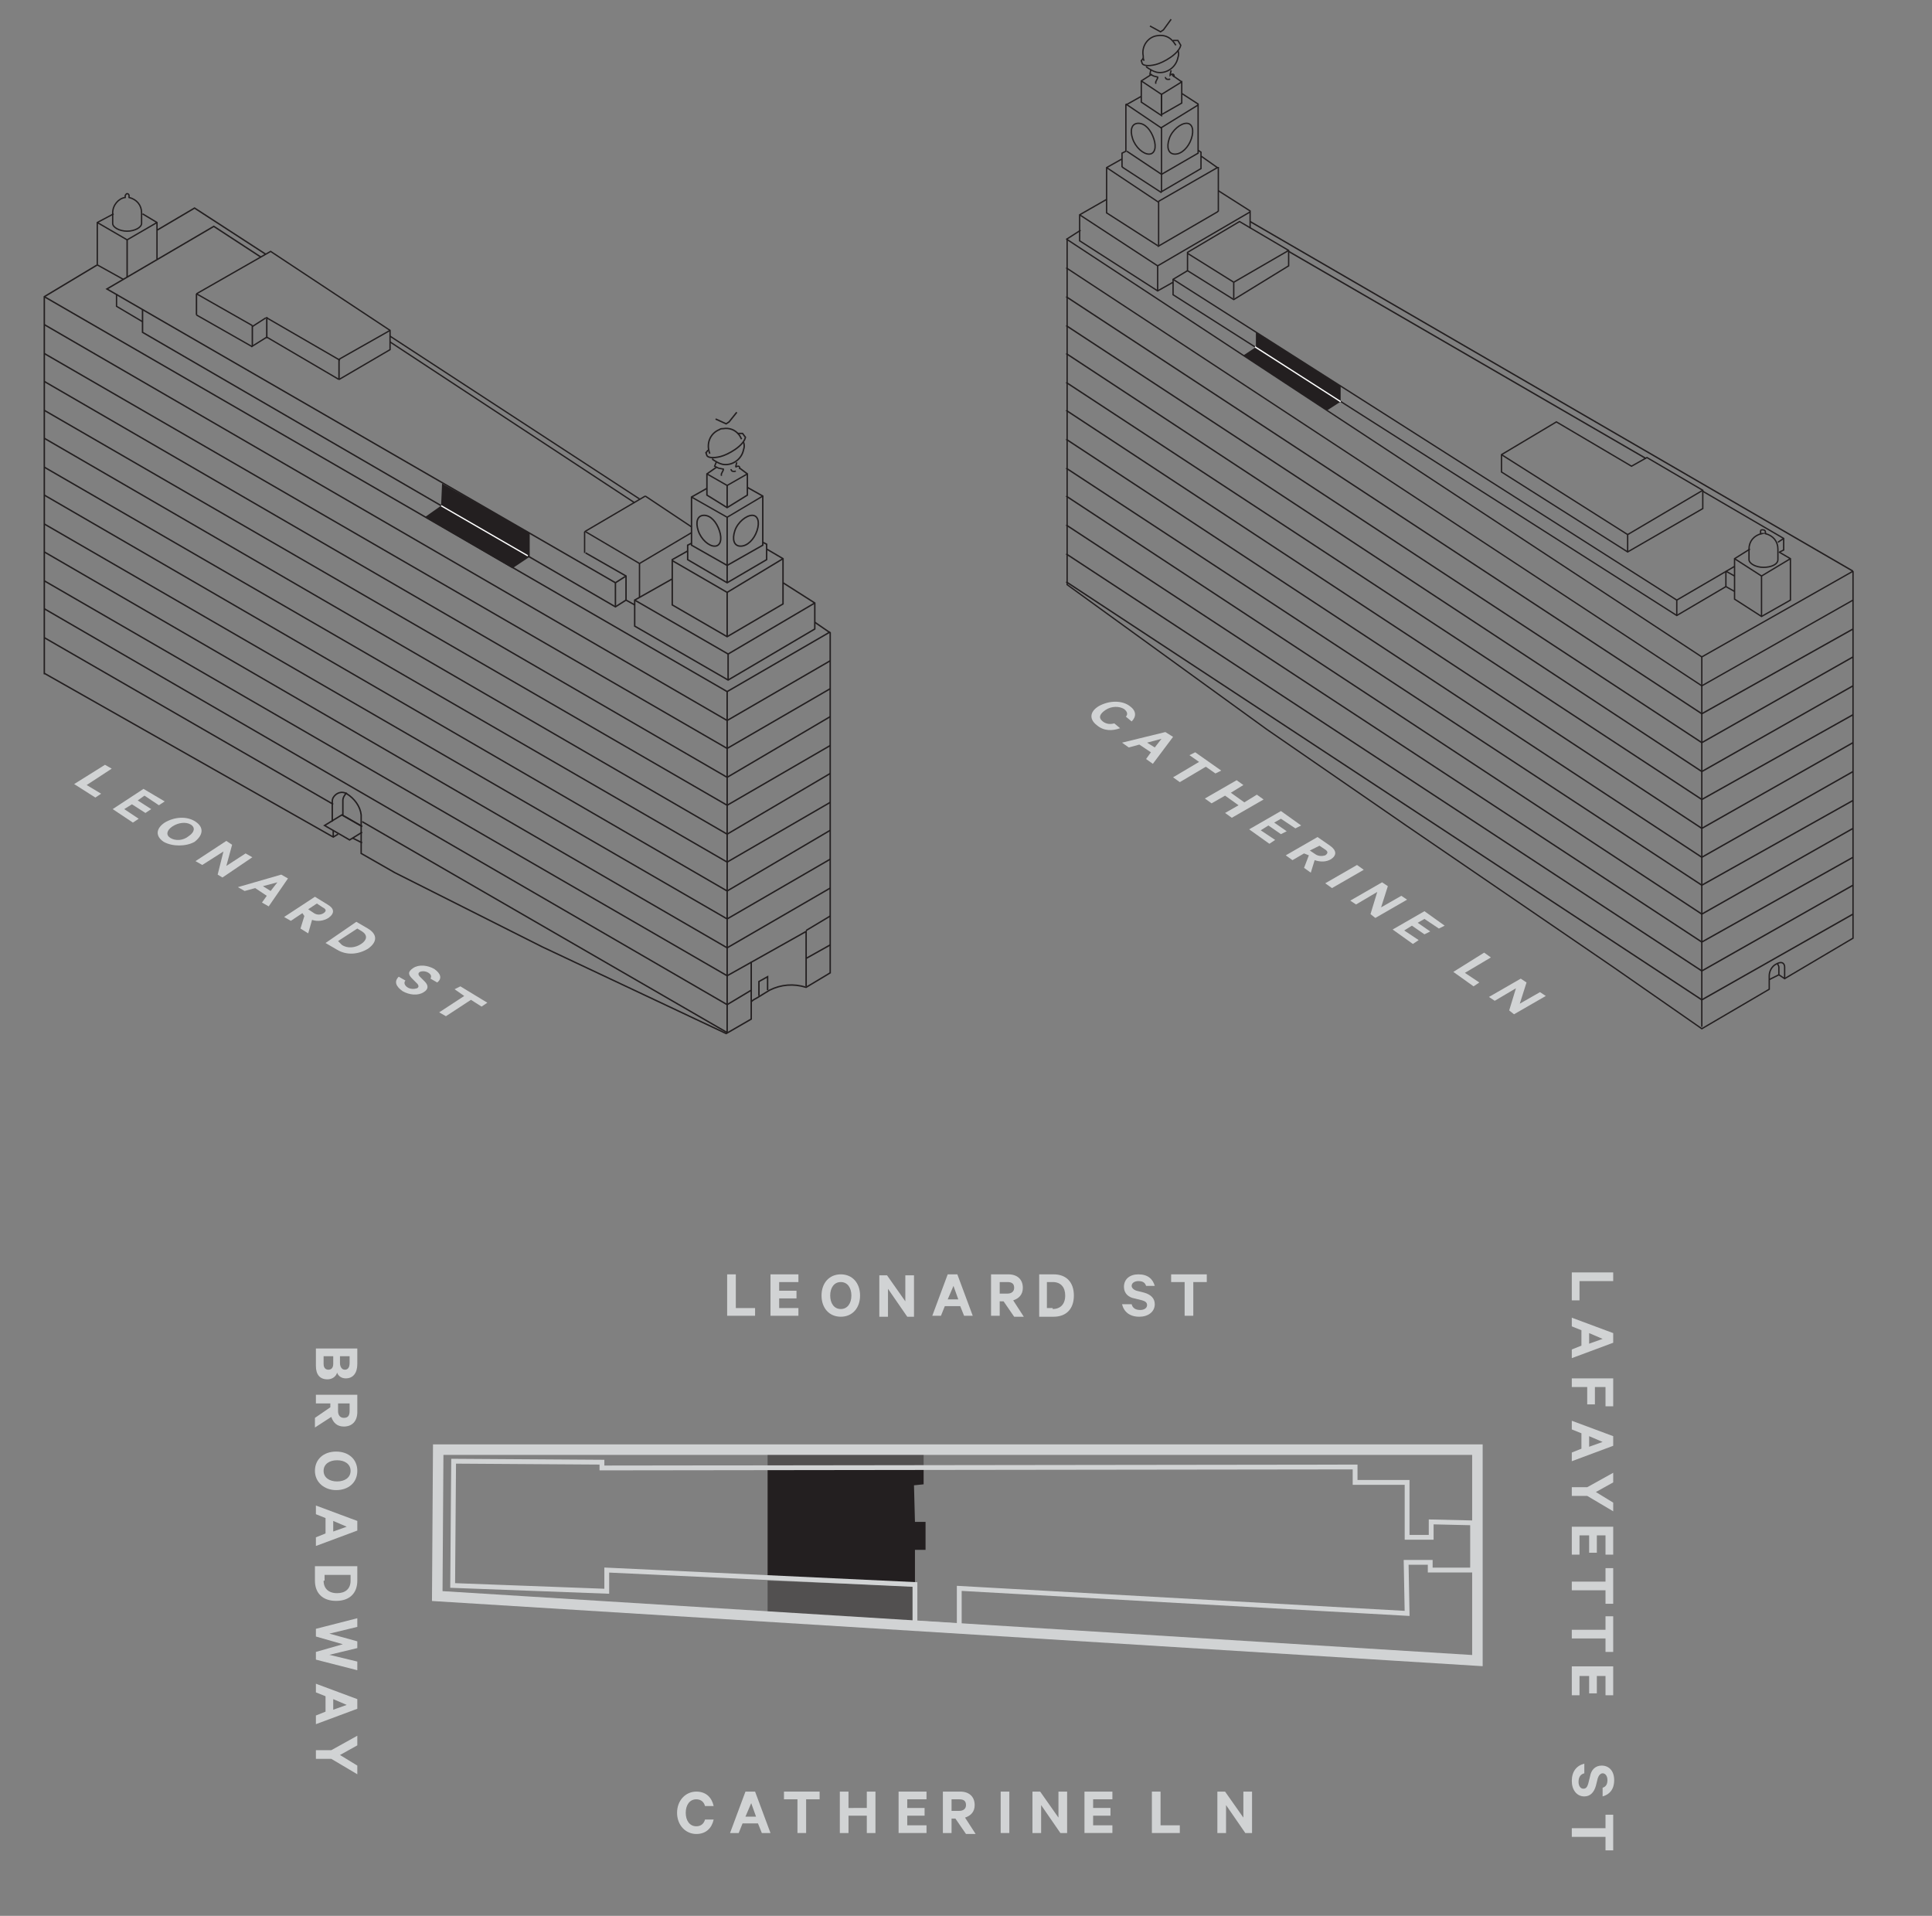 <?xml version="1.0" encoding="utf-8"?>
<!-- Generator: Adobe Illustrator 23.0.0, SVG Export Plug-In . SVG Version: 6.00 Build 0)  -->
<svg version="1.1" id="Layer_1" xmlns="http://www.w3.org/2000/svg" xmlns:xlink="http://www.w3.org/1999/xlink" x="0px" y="0px"
	 viewBox="0 0 200.6 198.9" style="enable-background:new 0 0 200.6 198.9;" xml:space="preserve">
<rect x="0" y="0" width="200.6" height="198.9" fill="#808080" stroke="none"/>
<style type="text/css">
	.st0{enable-background:new    ;}
	.st1{fill:#D1D3D4;}
	.st2{clip-path:url(#SVGID_2_);}
	.st3{fill:#231F20;}
	.st4{clip-path:url(#SVGID_4_);}
	.st5{opacity:0.5;}
	.st6{clip-path:url(#SVGID_6_);}
	.st7{clip-path:url(#SVGID_8_);}
	.st8{fill:none;stroke:#D1D3D4;stroke-width:0.5;stroke-miterlimit:10;}
	.st9{clip-path:url(#SVGID_10_);}
	.st10{fill:none;stroke:#D1D3D4;stroke-width:1.09;stroke-miterlimit:10;}
	.st11{clip-path:url(#SVGID_12_);}
	.st12{fill:none;stroke:#231F20;stroke-width:0.15;stroke-miterlimit:10;}
	.st13{fill:none;stroke:#231F20;stroke-width:0.14;stroke-miterlimit:10;}
	.st14{clip-path:url(#SVGID_14_);}
	.st15{clip-path:url(#SVGID_16_);}
	.st16{fill:none;stroke:#231F20;stroke-width:0.14;stroke-linejoin:bevel;}
	.st17{clip-path:url(#SVGID_18_);}
	.st18{clip-path:url(#SVGID_20_);}
	.st19{clip-path:url(#SVGID_22_);}
	.st20{clip-path:url(#SVGID_24_);}
	.st21{clip-path:url(#SVGID_26_);}
	.st22{fill:none;stroke:#FFFFFF;stroke-width:0.13;stroke-miterlimit:10;}
	.st23{clip-path:url(#SVGID_28_);}
	.st24{clip-path:url(#SVGID_30_);}
	.st25{clip-path:url(#SVGID_32_);}
	.st26{clip-path:url(#SVGID_34_);}
	.st27{clip-path:url(#SVGID_36_);}
	.st28{clip-path:url(#SVGID_38_);}
</style>
<title>residence_B_15_key</title>
<g>
	<g id="Layer_1_copy">
		<g>
			<g class="st0">
				<path class="st1" d="M34,143.2c-0.8,0-1.2-0.5-1.2-1.4V140h4.3v1.6c0,0.9-0.4,1.5-1.2,1.5c-0.5,0-0.8-0.3-0.9-0.6
					C34.9,142.9,34.5,143.2,34,143.2z M33.6,140.8v0.8c0,0.4,0.2,0.6,0.5,0.6c0.3,0,0.5-0.2,0.5-0.6v-0.8H33.6z M35.3,141.5
					c0,0.4,0.2,0.7,0.5,0.7c0.3,0,0.5-0.2,0.5-0.7v-0.7h-1V141.5z"/>
				<path class="st1" d="M34.4,145.7h-1.6v-0.9h4.3v1.8c0,0.9-0.5,1.5-1.4,1.5c-0.7,0-1.1-0.4-1.3-1l-1.7,1.1v-1l1.6-1.1V145.7z
					 M35.1,145.7v0.8c0,0.4,0.2,0.7,0.6,0.7c0.4,0,0.6-0.2,0.6-0.7v-0.8H35.1z"/>
			</g>
			<g class="st0">
				<path class="st1" d="M32.7,152.7c0-1.2,0.9-2,2.2-2c1.3,0,2.2,0.8,2.2,2c0,1.2-0.9,2-2.2,2C33.7,154.7,32.7,153.9,32.7,152.7z
					 M36.4,152.7c0-0.7-0.6-1.1-1.4-1.1c-0.8,0-1.4,0.4-1.4,1.1c0,0.7,0.6,1.1,1.4,1.1C35.8,153.8,36.4,153.4,36.4,152.7z"/>
			</g>
			<g class="st0">
				<path class="st1" d="M37.1,158.9l-4.3,1.6v-0.9l1-0.4v-1.6l-1-0.4v-0.9l4.3,1.6V158.9z M34.6,157.9v1.1l1.4-0.5L34.6,157.9z"/>
			</g>
			<g class="st0">
				<path class="st1" d="M37.1,162.6v1.5c0,1.3-0.8,2.1-2.2,2.1s-2.2-0.8-2.2-2.1v-1.5H37.1z M33.6,164.1c0,0.8,0.5,1.3,1.4,1.3
					c0.8,0,1.4-0.4,1.4-1.3v-0.6h-2.7V164.1z"/>
			</g>
			<g class="st0">
				<path class="st1" d="M37.1,171.1l-2.9,0.7l2.9,0.7v0.9l-4.3-1.1v-0.8l2.8-0.8l-2.8-0.8v-0.8l4.3-1.1v0.9l-2.9,0.7l2.9,0.8V171.1
					z"/>
			</g>
			<g class="st0">
				<path class="st1" d="M37.1,177.4l-4.3,1.6v-0.9l1-0.4v-1.6l-1-0.4v-0.9l4.3,1.6V177.4z M34.6,176.4v1.1l1.4-0.5L34.6,176.4z"/>
			</g>
			<g class="st0">
				<path class="st1" d="M37.1,183.3v0.9l-2.7-1.6h-1.6v-0.9h1.6l2.7-1.5v1l-1.8,1L37.1,183.3z"/>
			</g>
		</g>
		<g>
			<g class="st0">
				<path class="st1" d="M167.5,132.1v0.9H164v2h-0.8v-2.9H167.5z"/>
			</g>
			<g class="st0">
				<path class="st1" d="M167.5,139.4l-4.3,1.6v-0.9l1-0.4v-1.6l-1-0.4v-0.9l4.3,1.6V139.4z M165,138.4v1.1l1.4-0.5L165,138.4z"/>
			</g>
			<g class="st0">
				<path class="st1" d="M163.2,143.1h4.3v2.9h-0.8v-2h-1.1v1.8h-0.8V144h-1.6V143.1z"/>
			</g>
			<g class="st0">
				<path class="st1" d="M167.5,150.1l-4.3,1.6v-0.9l1-0.4v-1.6l-1-0.4v-0.9l4.3,1.6V150.1z M165,149.1v1.1l1.4-0.5L165,149.1z"/>
			</g>
			<g class="st0">
				<path class="st1" d="M167.5,156v0.9l-2.7-1.6h-1.6v-0.9h1.6l2.7-1.5v1l-1.8,1L167.5,156z"/>
				<path class="st1" d="M167.5,161.4h-0.8v-2h-0.9v1.8h-0.8v-1.8h-1v2h-0.8v-2.9h4.3V161.4z"/>
				<path class="st1" d="M167.5,162.8v3.7h-0.8v-1.4h-3.5v-0.9h3.5v-1.4H167.5z"/>
				<path class="st1" d="M167.5,167.8v3.7h-0.8v-1.4h-3.5v-0.9h3.5v-1.4H167.5z"/>
				<path class="st1" d="M167.5,176h-0.8v-2h-0.9v1.8h-0.8v-1.8h-1v2h-0.8V173h4.3V176z"/>
			</g>
			<g class="st0">
				<path class="st1" d="M164.5,184.1c-0.4,0.1-0.6,0.4-0.6,0.9c0,0.4,0.2,0.7,0.5,0.7c0.3,0,0.4-0.2,0.5-0.5l0.2-0.8
					c0.1-0.6,0.5-1.1,1.2-1.1c0.8,0,1.3,0.6,1.3,1.5c0,1-0.5,1.5-1.2,1.7v-0.9c0.3-0.1,0.5-0.3,0.5-0.8c0-0.4-0.2-0.7-0.5-0.7
					c-0.2,0-0.4,0.2-0.5,0.5l-0.2,0.8c-0.2,0.7-0.6,1.1-1.2,1.1c-0.8,0-1.3-0.7-1.3-1.6c0-1,0.5-1.6,1.3-1.8V184.1z"/>
			</g>
			<g class="st0">
				<path class="st1" d="M167.5,188.4v3.7h-0.8v-1.4h-3.5v-0.9h3.5v-1.4H167.5z"/>
			</g>
		</g>
		<g>
			<g class="st0">
				<path class="st1" d="M75.5,132.3h0.9v3.5h2v0.8h-2.9V132.3z"/>
				<path class="st1" d="M82.9,132.3v0.8h-2v0.9h1.8v0.8h-1.8v1h2v0.8H80v-4.3H82.9z"/>
			</g>
			<g class="st0">
				<path class="st1" d="M87.3,136.7c-1.2,0-2-0.9-2-2.2c0-1.3,0.8-2.2,2-2.2c1.2,0,2,0.9,2,2.2C89.3,135.8,88.5,136.7,87.3,136.7z
					 M87.3,133.1c-0.7,0-1.1,0.6-1.1,1.4c0,0.8,0.4,1.4,1.1,1.4c0.7,0,1.1-0.6,1.1-1.4C88.4,133.7,88,133.1,87.3,133.1z"/>
			</g>
			<g class="st0">
				<path class="st1" d="M94.9,136.7h-0.7l-2-2.9v2.9h-0.9v-4.3h0.8l1.9,2.7v-2.7h0.9V136.7z"/>
			</g>
			<g class="st0">
				<path class="st1" d="M99.4,132.3l1.6,4.3h-0.9l-0.4-1h-1.6l-0.4,1h-0.9l1.6-4.3H99.4z M98.4,134.9h1.1l-0.5-1.4L98.4,134.9z"/>
			</g>
			<g class="st0">
				<path class="st1" d="M103.8,135v1.6h-0.9v-4.3h1.8c0.9,0,1.5,0.5,1.5,1.4c0,0.7-0.4,1.1-1,1.3l1.1,1.7h-1l-1.1-1.6H103.8z
					 M103.8,134.3h0.8c0.4,0,0.7-0.2,0.7-0.6c0-0.4-0.2-0.6-0.7-0.6h-0.8V134.3z"/>
				<path class="st1" d="M107.9,132.3h1.5c1.3,0,2.1,0.8,2.1,2.2s-0.8,2.2-2.1,2.2h-1.5V132.3z M109.3,135.9c0.8,0,1.3-0.5,1.3-1.4
					c0-0.8-0.4-1.4-1.3-1.4h-0.6v2.7H109.3z"/>
			</g>
			<g class="st0">
				<path class="st1" d="M117.5,135.4c0.1,0.4,0.4,0.6,0.9,0.6c0.4,0,0.7-0.2,0.7-0.5c0-0.3-0.2-0.4-0.5-0.5l-0.8-0.2
					c-0.6-0.1-1.1-0.5-1.1-1.2c0-0.8,0.6-1.3,1.5-1.3c1,0,1.5,0.5,1.7,1.2H119c-0.1-0.3-0.3-0.5-0.8-0.5c-0.4,0-0.7,0.2-0.7,0.5
					c0,0.2,0.2,0.4,0.5,0.5l0.8,0.2c0.7,0.2,1.1,0.6,1.1,1.2c0,0.8-0.7,1.3-1.6,1.3c-1,0-1.6-0.5-1.8-1.3H117.5z"/>
			</g>
			<g class="st0">
				<path class="st1" d="M121.6,132.3h3.7v0.8h-1.4v3.5H123v-3.5h-1.4V132.3z"/>
			</g>
		</g>
		<g>
			<g class="st0">
				<path class="st1" d="M72.3,186c1,0,1.6,0.6,1.8,1.5h-0.9c-0.1-0.4-0.4-0.7-0.9-0.7c-0.7,0-1.1,0.6-1.1,1.4
					c0,0.8,0.4,1.4,1.1,1.4c0.5,0,0.8-0.3,0.9-0.7h0.9c-0.2,0.9-0.8,1.5-1.8,1.5c-1.1,0-2-0.9-2-2.2C70.3,186.9,71.2,186,72.3,186z"
					/>
			</g>
			<g class="st0">
				<path class="st1" d="M78.4,186l1.6,4.3h-0.9l-0.4-1h-1.6l-0.4,1h-0.9l1.6-4.3H78.4z M77.4,188.6h1.1l-0.5-1.4L77.4,188.6z"/>
			</g>
			<g class="st0">
				<path class="st1" d="M81.4,186h3.7v0.8h-1.4v3.5h-0.9v-3.5h-1.4V186z"/>
			</g>
			<g class="st0">
				<path class="st1" d="M90.9,186v4.3H90v-1.8h-1.9v1.8h-0.9V186h0.9v1.7H90V186H90.9z"/>
			</g>
			<g class="st0">
				<path class="st1" d="M96.2,186v0.8h-2v0.9H96v0.8h-1.8v1h2v0.8h-2.9V186H96.2z"/>
				<path class="st1" d="M98.8,188.7v1.6h-0.9V186h1.8c0.9,0,1.5,0.5,1.5,1.4c0,0.7-0.4,1.1-1,1.3l1.1,1.7h-1l-1.1-1.6H98.8z
					 M98.8,188h0.8c0.4,0,0.7-0.2,0.7-0.6c0-0.4-0.2-0.6-0.7-0.6h-0.8V188z"/>
			</g>
			<g class="st0">
				<path class="st1" d="M104.8,190.3h-0.9V186h0.9V190.3z"/>
			</g>
			<g class="st0">
				<path class="st1" d="M110.8,190.3h-0.7l-2-2.9v2.9h-0.9V186h0.8l1.9,2.7V186h0.9V190.3z"/>
				<path class="st1" d="M115.5,186v0.8h-2v0.9h1.8v0.8h-1.8v1h2v0.8h-2.9V186H115.5z"/>
				<path class="st1" d="M119.6,186h0.9v3.5h2v0.8h-2.9V186z"/>
			</g>
			<g class="st0">
				<path class="st1" d="M130,190.3h-0.7l-2-2.9v2.9h-0.9V186h0.8l1.9,2.7V186h0.9V190.3z"/>
			</g>
		</g>
	</g>
	<g>
		<g>
			<defs>
				<rect id="SVGID_1_" x="44.1" y="148.8" width="112" height="25.3"/>
			</defs>
			<clipPath id="SVGID_2_">
				<use xlink:href="#SVGID_1_"  style="overflow:visible;"/>
			</clipPath>
			<g class="st2">
				<polygon class="st3" points="95,164.4 95,160.9 96.1,160.9 96.1,158 95,158 94.9,154.2 95.9,154.1 95.9,152.3 79.7,152.4 
					79.7,163.9 				"/>
				<g>
					<defs>
						<rect id="SVGID_3_" x="44.1" y="148.8" width="112" height="25.3"/>
					</defs>
					<clipPath id="SVGID_4_">
						<use xlink:href="#SVGID_3_"  style="overflow:visible;"/>
					</clipPath>
					<g class="st4">
						<g class="st5">
							<g>
								<defs>
									<rect id="SVGID_5_" x="79.7" y="150.7" width="16.2" height="1.6"/>
								</defs>
								<clipPath id="SVGID_6_">
									<use xlink:href="#SVGID_5_"  style="overflow:visible;"/>
								</clipPath>
								<g class="st6">
									<polygon class="st3" points="79.7,150.8 79.7,152.3 80.6,152.3 95.9,152.3 95.9,150.7 									"/>
								</g>
							</g>
						</g>
						<g class="st5">
							<g>
								<defs>
									<rect id="SVGID_7_" x="79.7" y="164.1" width="15.3" height="4.5"/>
								</defs>
								<clipPath id="SVGID_8_">
									<use xlink:href="#SVGID_7_"  style="overflow:visible;"/>
								</clipPath>
								<g class="st7">
									<polygon class="st3" points="79.7,167.6 95,168.6 95,164.7 79.7,164.1 									"/>
								</g>
							</g>
						</g>
					</g>
				</g>
				<polygon class="st8" points="140.7,152.3 140.7,153.9 146.1,153.9 146.1,159.6 148.6,159.6 148.6,158 152.9,158.1 152.9,163 
					149.9,163 148.5,163 148.5,162.2 146,162.2 146.1,167.5 99.6,164.9 99.6,168.8 95,168.5 95,164.5 63,163 63,165.2 47,164.6 
					47.1,151.7 62.5,151.8 62.5,152.4 				"/>
				<g>
					<defs>
						<rect id="SVGID_9_" x="44.1" y="148.8" width="112" height="25.3"/>
					</defs>
					<clipPath id="SVGID_10_">
						<use xlink:href="#SVGID_9_"  style="overflow:visible;"/>
					</clipPath>
					<g class="st9">
						<polygon class="st10" points="153.4,150.5 153.4,172.4 45.4,165.7 45.5,150.5 						"/>
					</g>
				</g>
			</g>
		</g>
		<g>
			<defs>
				<rect id="SVGID_11_" x="2.6" width="87.8" height="109.4"/>
			</defs>
			<clipPath id="SVGID_12_">
				<use xlink:href="#SVGID_11_"  style="overflow:visible;"/>
			</clipPath>
			<g class="st11">
				<g class="st0">
					<path class="st1" d="M10.9,79.4l0.7,0.4L9,81.5l1.5,0.9l-0.6,0.4l-2.2-1.4L10.9,79.4z"/>
					<path class="st1" d="M17.1,83.2l-0.6,0.4l-1.5-1l-0.7,0.5l1.4,0.9l-0.6,0.4l-1.4-0.9L12.9,84l1.5,1l-0.6,0.4L11.7,84l3.2-2.1
						L17.1,83.2z"/>
					<path class="st1" d="M17,87.4c-0.9-0.6-0.8-1.4,0.1-2c1-0.6,2.3-0.7,3.2-0.1c0.9,0.6,0.8,1.4-0.1,2.1
						C19.3,87.9,17.9,87.9,17,87.4z M19.8,85.6c-0.5-0.3-1.3-0.2-1.9,0.2c-0.6,0.4-0.7,0.9-0.2,1.2c0.5,0.3,1.3,0.3,1.9-0.2
						C20.2,86.4,20.3,85.9,19.8,85.6z"/>
					<path class="st1" d="M23.1,91.1l-0.5-0.3l0.6-2.4L21,89.8l-0.7-0.4l3.2-2.1l0.6,0.4l-0.6,2.2l2-1.3l0.7,0.4L23.1,91.1z"/>
				</g>
				<g class="st0">
					<path class="st1" d="M29.9,91.2l-2,2.9l-0.7-0.4l0.5-0.7l-1.2-0.8l-1.1,0.3l-0.7-0.4l4.5-1.3L29.9,91.2z M27.3,92l0.8,0.5
						l0.7-0.9L27.3,92z"/>
				</g>
				<g class="st0">
					<path class="st1" d="M31.4,94.8l-1.2,0.8l-0.7-0.4l3.2-2.1l1.3,0.8c0.7,0.4,0.8,0.9,0.1,1.4c-0.5,0.3-1.1,0.4-1.7,0.2l-0.4,1.4
						l-0.8-0.5l0.4-1.3L31.4,94.8z M32,94.4l0.6,0.4c0.3,0.2,0.7,0.2,1,0c0.3-0.2,0.3-0.4-0.1-0.6l-0.6-0.4L32,94.4z"/>
				</g>
				<g class="st0">
					<path class="st1" d="M37,95.7l1.2,0.7c1,0.6,1,1.4,0,2.1c-1,0.6-2.2,0.7-3.2,0.1l-1.2-0.7L37,95.7z M35.5,98.1
						c0.6,0.4,1.4,0.3,2-0.1c0.6-0.4,0.7-0.9,0.1-1.3l-0.5-0.3l-2,1.3L35.5,98.1z"/>
				</g>
				<g class="st0">
					<path class="st1" d="M42.1,101.8c-0.2,0.2-0.1,0.5,0.2,0.7c0.3,0.2,0.7,0.2,1,0.1c0.2-0.1,0.2-0.3,0-0.5l-0.5-0.5
						c-0.4-0.4-0.5-0.7,0.1-1.1c0.6-0.4,1.5-0.3,2.2,0.1c0.7,0.5,0.8,1,0.3,1.4l-0.7-0.4c0.1-0.2,0.1-0.4-0.2-0.6
						c-0.3-0.2-0.7-0.2-0.9-0.1c-0.2,0.1-0.2,0.3,0,0.5l0.5,0.5c0.4,0.4,0.4,0.8-0.1,1.1c-0.6,0.4-1.5,0.3-2.2-0.1
						c-0.7-0.5-0.9-1-0.4-1.5L42.1,101.8z"/>
				</g>
				<g class="st0">
					<path class="st1" d="M47.8,102.4l2.8,1.7l-0.6,0.4l-1.1-0.7l-2.6,1.7l-0.7-0.4l2.6-1.7l-1-0.7L47.8,102.4z"/>
				</g>
				<line class="st12" x1="75.5" y1="66.1" x2="75.5" y2="61.5"/>
				<line class="st12" x1="13.2" y1="28.8" x2="13.2" y2="24.9"/>
				<line class="st12" x1="26.2" y1="33.8" x2="26.2" y2="35.9"/>
				<line class="st12" x1="20.4" y1="30.5" x2="20.4" y2="32.7"/>
				<line class="st12" x1="27.7" y1="32.9" x2="27.7" y2="35.1"/>
				<line class="st13" x1="27.7" y1="35" x2="26.1" y2="36"/>
				<line class="st13" x1="27.6" y1="33" x2="26.2" y2="33.9"/>
				<line class="st13" x1="67" y1="51.5" x2="60.7" y2="55.2"/>
				<line class="st13" x1="71.8" y1="55.3" x2="66.4" y2="58.5"/>
				<line class="st12" x1="35.2" y1="37.3" x2="35.2" y2="39.4"/>
				<line class="st13" x1="40.5" y1="35.5" x2="65.9" y2="52.2"/>
				<line class="st13" x1="67" y1="51.5" x2="71.8" y2="54.7"/>
				<line class="st13" x1="40.5" y1="34.9" x2="66.4" y2="51.8"/>
				<line class="st13" x1="10.1" y1="27.5" x2="12.8" y2="29"/>
				<line class="st13" x1="20.4" y1="30.5" x2="26.2" y2="33.8"/>
				<line class="st13" x1="27.7" y1="33" x2="35.3" y2="37.4"/>
				<line class="st13" x1="27.7" y1="35" x2="35.2" y2="39.4"/>
				<line class="st13" x1="60.8" y1="55.2" x2="66.4" y2="58.5"/>
				<line class="st12" x1="75.5" y1="52.7" x2="75.5" y2="50.4"/>
				<polyline class="st12" points="65.9,62.8 65,62.3 63.9,63 14.8,34.5 14.8,32.1 				"/>
				<polyline class="st12" points="27.1,26.7 22.2,23.5 11.1,30 63.9,60.5 				"/>
				<line class="st12" x1="63.9" y1="60.5" x2="63.9" y2="62.9"/>
				<line class="st12" x1="65" y1="59.8" x2="63.9" y2="60.5"/>
				<polyline class="st12" points="65,62.3 65,59.8 60.8,57.4 				"/>
				<line class="st12" x1="75.6" y1="70.6" x2="75.6" y2="67.9"/>
				<polyline class="st12" points="81.3,60.5 84.6,62.6 84.6,65.3 75.6,70.6 65.9,65 65.9,62.3 69.8,60.1 				"/>
				<polyline class="st12" points="84.6,62.6 75.6,67.9 65.9,62.3 				"/>
				<polyline class="st13" points="12.1,30.5 12.1,31.8 14.8,33.4 				"/>
				<line class="st13" x1="20.4" y1="32.7" x2="26.2" y2="36"/>
				<line class="st13" x1="60.7" y1="57.4" x2="60.7" y2="55.2"/>
				<line class="st13" x1="66.4" y1="62" x2="66.4" y2="58.5"/>
				<polyline class="st13" points="79.2,51.5 75.5,53.7 71.8,51.6 				"/>
				<polyline class="st12" points="79.2,56.3 79.6,56.5 79.6,58.1 75.5,60.5 71.4,58.1 71.4,56.6 71.8,56.4 				"/>
				<line class="st12" x1="75.5" y1="60.5" x2="75.5" y2="53.7"/>
				<polyline class="st12" points="79.6,57 81.3,58 81.3,62.7 75.5,66.1 69.8,62.8 69.8,58.1 71.4,57.2 				"/>
				<polyline class="st12" points="81.3,58 75.5,61.5 69.8,58.2 				"/>
				<polyline class="st12" points="10.1,27.5 4.6,30.8 4.6,70 				"/>
				<polyline class="st12" points="16.3,23.9 20.2,21.6 27.6,26.4 				"/>
				<line class="st12" x1="75.5" y1="71.8" x2="75.5" y2="107.2"/>
				<line class="st12" x1="75.5" y1="107.2" x2="37.6" y2="85.3"/>
				<polyline class="st12" points="86.2,71.5 75.5,77.7 4.6,36.7 				"/>
				<polyline class="st12" points="86.2,74.4 75.5,80.7 4.6,39.6 				"/>
				<polyline class="st12" points="86.2,77.4 75.5,83.6 4.6,42.6 				"/>
				<polyline class="st12" points="86.2,80.3 75.5,86.6 4.6,45.5 				"/>
				<polyline class="st12" points="86.2,83.3 75.5,89.5 4.6,48.5 				"/>
				<polyline class="st12" points="86.2,86.2 75.5,92.5 4.6,51.4 				"/>
				<polyline class="st12" points="86.2,89.2 75.5,95.4 4.6,54.4 				"/>
				<polyline class="st12" points="86.2,92.2 75.5,98.4 4.6,57.3 				"/>
				<line class="st12" x1="86.2" y1="95.1" x2="83.7" y2="96.6"/>
				<polyline class="st12" points="78,99.9 75.5,101.3 4.6,60.3 				"/>
				<line class="st12" x1="83.7" y1="99.5" x2="86.2" y2="98.1"/>
				<polyline class="st12" points="78,102.8 75.5,104.3 4.6,63.2 				"/>
				<polyline class="st12" points="86.2,68.6 75.5,74.8 4.6,33.7 				"/>
				<line class="st12" x1="34.6" y1="83.5" x2="4.6" y2="66.2"/>
				<polyline class="st13" points="11.8,22.2 10.1,23.1 10.1,27.5 				"/>
				<polyline class="st13" points="14.8,22.2 16.3,23.1 16.3,26.9 				"/>
				<polyline class="st13" points="10.1,23.1 13.2,24.9 16.3,23.1 				"/>
				<polyline class="st12" points="76.8,48.6 77.6,49.2 77.6,51.4 75.5,52.7 73.4,51.4 73.4,49.2 74.4,48.5 				"/>
				<polyline class="st13" points="77.6,49.2 75.5,50.4 73.4,49.2 				"/>
				<g>
					<defs>
						<rect id="SVGID_13_" x="2.8" width="87.6" height="109.4"/>
					</defs>
					<clipPath id="SVGID_14_">
						<use xlink:href="#SVGID_13_"  style="overflow:visible;"/>
					</clipPath>
					<g class="st14">
						<path class="st12" d="M73.5,46.7c0,0.1-0.2,0.3-0.2,0.3l0.1,0.3c0.1,0.2,0.6,0.3,1.4,0.1s2.4-1.1,2.6-2L77.1,45
							c-0.2,0-0.3,0-0.5,0"/>
					</g>
				</g>
				<polyline class="st12" points="74.3,43.5 75.4,44 75.7,43.8 76.5,42.8 				"/>
				<g>
					<defs>
						<rect id="SVGID_15_" x="2.8" width="87.6" height="109.4"/>
					</defs>
					<clipPath id="SVGID_16_">
						<use xlink:href="#SVGID_15_"  style="overflow:visible;"/>
					</clipPath>
					<g class="st15">
						<path class="st12" d="M77.2,45.9c0.1,0.3,0.1,0.5,0,0.8c-0.2,1-1.2,1.7-2.2,1.5c0,0,0,0,0,0c-0.4-0.1-0.7-0.3-1-0.5v-0.1"/>
						<path class="st12" d="M73.7,47.1c-0.4-1,0-2.1,1-2.5c0.1-0.1,0.3-0.1,0.4-0.1c0.6-0.1,1.2,0.1,1.6,0.6
							c0.1,0.1,0.2,0.3,0.3,0.5"/>
						<path class="st12" d="M74.7,55.1c0.3,0.9,0.1,1.6-0.5,1.6s-1.4-0.7-1.7-1.6s-0.1-1.6,0.6-1.6S74.4,54.2,74.7,55.1z"/>
						<path class="st12" d="M76.3,55.1c-0.3,0.9-0.1,1.6,0.6,1.6s1.4-0.7,1.7-1.6s0.1-1.6-0.5-1.6S76.6,54.2,76.3,55.1z"/>
						<path class="st16" d="M76.8,48.7c0-0.1,0-0.1,0-0.2c0,0-0.1-0.1-0.1-0.1c-0.1,0-0.2,0-0.3,0.1c0,0,0-0.1,0-0.1l0,0l0.1-0.4"/>
						<path class="st13" d="M75.9,48.7c0,0.1,0.1,0.2,0.1,0.2s0.2,0.1,0.4,0"/>
					</g>
				</g>
				<polyline class="st13" points="74.9,49.4 74.9,49.2 75.1,48.8 75.1,48.7 74.6,48.6 74.2,48.4 74.4,47.9 				"/>
				<polyline class="st12" points="73.4,50.7 71.8,51.6 71.8,56.6 75.5,58.7 79.2,56.6 79.2,51.5 77.6,50.6 				"/>
				<g>
					<defs>
						<rect id="SVGID_17_" x="2.8" width="87.6" height="109.4"/>
					</defs>
					<clipPath id="SVGID_18_">
						<use xlink:href="#SVGID_17_"  style="overflow:visible;"/>
					</clipPath>
					<g class="st17">
						<path class="st13" d="M13,20.5c-0.7,0.1-1.3,0.8-1.3,1.6v1.1c0,0.4,0.7,0.8,1.5,0.8s1.5-0.4,1.5-0.8v-1.1
							c0-0.8-0.5-1.4-1.3-1.6v-0.2c0-0.1-0.1-0.2-0.2-0.2S13,20.3,13,20.3L13,20.5z"/>
					</g>
				</g>
				<polyline class="st12" points="86.2,65.6 75.5,71.8 4.6,30.8 				"/>
				<polyline class="st12" points="37.6,85.8 35.5,84.6 33.7,85.7 36.3,87.2 37.6,86.4 				"/>
				<line class="st12" x1="37.6" y1="85.8" x2="35.5" y2="84.6"/>
				<line class="st12" x1="37.6" y1="87.5" x2="36.6" y2="87"/>
				<g>
					<defs>
						<rect id="SVGID_19_" x="2.8" width="87.6" height="109.4"/>
					</defs>
					<clipPath id="SVGID_20_">
						<use xlink:href="#SVGID_19_"  style="overflow:visible;"/>
					</clipPath>
					<g class="st18">
						<path class="st12" d="M36,82.3c-0.2,0.2-0.4,0.5-0.4,0.8v1.5"/>
					</g>
				</g>
				<polyline class="st12" points="35.1,86.6 34.6,86.9 4.6,69.9 				"/>
				<line class="st12" x1="34.6" y1="86.9" x2="34.6" y2="86.2"/>
				<g>
					<defs>
						<rect id="SVGID_21_" x="2.8" width="87.6" height="109.4"/>
					</defs>
					<clipPath id="SVGID_22_">
						<use xlink:href="#SVGID_21_"  style="overflow:visible;"/>
					</clipPath>
					<g class="st19">
						<path class="st12" d="M83.7,102.4v-5.7L78,99.9v5.9l-2.6,1.5l-19.1-9l-15.3-7.7l-3.5-2v-4c-0.1-0.9-0.7-1.7-1.5-2.2
							c-0.5-0.3-1.1-0.1-1.4,0.4c-0.1,0.2-0.1,0.3-0.1,0.5v2"/>
					</g>
				</g>
				<polyline class="st12" points="79.7,102.8 79.7,101.4 78.8,101.9 78.8,103.4 				"/>
				<g>
					<defs>
						<rect id="SVGID_23_" x="2.8" width="87.6" height="109.4"/>
					</defs>
					<clipPath id="SVGID_24_">
						<use xlink:href="#SVGID_23_"  style="overflow:visible;"/>
					</clipPath>
					<g class="st20">
						<path class="st12" d="M84.6,64.6l1.6,1.1V101l-2.5,1.5c-1.3-0.4-2.6-0.3-3.8,0.3l-1.3,0.8c-0.2,0.1-0.4,0.2-0.6,0.4"/>
					</g>
				</g>
				<polyline class="st13" points="35.2,39.4 40.5,36.3 40.5,34.3 28.1,26.1 20.4,30.5 				"/>
				<line class="st13" x1="40.5" y1="34.3" x2="35.2" y2="37.3"/>
				<g>
					<defs>
						<rect id="SVGID_25_" x="2.8" width="87.6" height="109.4"/>
					</defs>
					<clipPath id="SVGID_26_">
						<use xlink:href="#SVGID_25_"  style="overflow:visible;"/>
					</clipPath>
					<g class="st21">
						<g class="st0">
							<path class="st1" d="M203.9,72.3c0.7,0.5,0.7,1.1,0.2,1.6l-0.6-0.5c0.2-0.2,0.2-0.5-0.2-0.8c-0.5-0.3-1.3-0.3-1.9,0.1
								c-0.6,0.4-0.8,0.8-0.3,1.2c0.4,0.3,0.8,0.3,1.2,0.2l0.6,0.5c-0.8,0.3-1.7,0.3-2.4-0.3c-0.8-0.6-0.8-1.4,0.2-2
								C201.8,71.7,203.1,71.7,203.9,72.3z"/>
						</g>
						<g class="st0">
							<path class="st1" d="M208.4,75.5l-2.1,2.8l-0.7-0.5l0.5-0.7l-1.2-0.8l-1.1,0.3l-0.7-0.5l4.5-1.1L208.4,75.5z M205.7,76.1
								l0.8,0.5l0.7-0.9L205.7,76.1z"/>
						</g>
						<g class="st0">
							<path class="st1" d="M210.7,77.1l2.7,1.9l-0.6,0.3l-1-0.7l-2.7,1.6l-0.7-0.5l2.7-1.6l-1-0.7L210.7,77.1z"/>
						</g>
						<g class="st0">
							<path class="st1" d="M217.7,82l-3.3,1.9l-0.7-0.5l1.4-0.8l-1.4-1l-1.4,0.8l-0.7-0.5l3.3-1.9l0.7,0.5l-1.3,0.8l1.4,1l1.3-0.8
								L217.7,82z"/>
							<path class="st1" d="M221.7,84.8l-0.6,0.3l-1.5-1l-0.7,0.4l1.3,0.9l-0.6,0.3l-1.3-0.9l-0.8,0.5l1.5,1l-0.6,0.4l-2.1-1.5
								l3.3-1.9L221.7,84.8z"/>
							<path class="st1" d="M222,87.6l-1.2,0.7l-0.6-0.5l3.3-1.9l1.3,0.9c0.7,0.5,0.7,1,0.1,1.4c-0.5,0.3-1.1,0.3-1.7,0.1l-0.4,1.3
								l-0.7-0.5l0.5-1.3L222,87.6z M222.6,87.3l0.6,0.4c0.3,0.2,0.7,0.2,1,0.1c0.3-0.2,0.3-0.4,0-0.6l-0.6-0.4L222.6,87.3z"/>
							<path class="st1" d="M224.9,91.2l-0.7-0.5l3.3-1.9l0.7,0.5L224.9,91.2z"/>
							<path class="st1" d="M229.4,94.3l-0.5-0.4l0.7-2.3l-2.2,1.3l-0.6-0.4l3.3-1.9l0.6,0.4l-0.7,2.2l2.1-1.2l0.6,0.4L229.4,94.3z"
								/>
							<path class="st1" d="M236.6,95.1l-0.6,0.3l-1.5-1l-0.7,0.4l1.3,0.9l-0.6,0.3l-1.3-0.9l-0.8,0.5l1.5,1l-0.6,0.4l-2.1-1.5
								l3.3-1.9L236.6,95.1z"/>
							<path class="st1" d="M240.7,97.9l0.7,0.5l-2.7,1.6l1.5,1l-0.6,0.4l-2.1-1.5L240.7,97.9z"/>
						</g>
						<g class="st0">
							<path class="st1" d="M243.8,104.3l-0.5-0.4l0.7-2.3l-2.2,1.3l-0.6-0.4l3.3-1.9l0.6,0.4l-0.7,2.2l2.1-1.2l0.6,0.4L243.8,104.3
								z"/>
						</g>
						<path class="st13" d="M271.9,100.6v-1.2c0-0.3-0.2-0.7-0.9-0.3c-0.4,0.2-0.7,0.7-0.7,1.2v1.4l-7,4.1l-9.3-6.4l-11.7-8
							l-9.8-6.7l-14.5-10l-20.7-15V23.8l1.4-0.9"/>
					</g>
				</g>
				<polygon class="st3" points="45.9,50.2 45.8,52.5 55,57.8 55,55.3 				"/>
				<polygon class="st3" points="45.8,52.5 44.1,53.7 53.2,59 55,57.8 				"/>
				<line class="st22" x1="45.8" y1="52.5" x2="54.8" y2="57.7"/>
			</g>
		</g>
		<g>
			<defs>
				<rect id="SVGID_27_" x="103.5" y="1" width="90.6" height="109.4"/>
			</defs>
			<clipPath id="SVGID_28_">
				<use xlink:href="#SVGID_27_"  style="overflow:visible;"/>
			</clipPath>
			<g class="st23">
				<polyline class="st12" points="192.4,65.3 176.7,74.1 110.7,30.8 				"/>
				<polyline class="st12" points="192.4,68.2 176.7,77.1 110.7,33.8 				"/>
				<polyline class="st12" points="192.4,71.2 176.7,80.1 110.7,36.7 				"/>
				<polyline class="st12" points="192.4,74.2 176.7,83 110.7,39.7 				"/>
				<polyline class="st12" points="192.4,77.1 176.7,86 110.7,42.6 				"/>
				<polyline class="st12" points="192.4,80.1 176.7,89 110.7,45.6 				"/>
				<polyline class="st12" points="192.4,83.1 176.7,91.9 110.7,48.6 				"/>
				<polyline class="st12" points="192.4,86 176.7,94.9 110.7,51.5 				"/>
				<polyline class="st12" points="192.4,89 176.7,97.8 110.7,54.5 				"/>
				<polyline class="st12" points="192.4,91.9 176.7,100.8 110.7,57.5 				"/>
				<polyline class="st12" points="192.4,94.9 176.7,103.8 110.7,60.4 				"/>
				<g class="st0">
					<path class="st1" d="M117.3,73.3c0.7,0.5,0.7,1.1,0.2,1.6l-0.6-0.5c0.2-0.2,0.2-0.5-0.2-0.8c-0.5-0.3-1.3-0.3-1.9,0.1
						c-0.6,0.4-0.8,0.8-0.3,1.2c0.4,0.3,0.8,0.3,1.2,0.2l0.6,0.5c-0.8,0.3-1.7,0.3-2.4-0.3c-0.8-0.6-0.8-1.4,0.2-2
						C115.2,72.7,116.5,72.7,117.3,73.3z"/>
				</g>
				<g class="st0">
					<path class="st1" d="M121.8,76.5l-2.1,2.8l-0.7-0.5l0.5-0.7l-1.2-0.8l-1.1,0.3l-0.7-0.5l4.5-1.1L121.8,76.5z M119.1,77.1
						l0.8,0.5l0.7-0.9L119.1,77.1z"/>
				</g>
				<g class="st0">
					<path class="st1" d="M124.1,78.1l2.7,1.9l-0.6,0.3l-1-0.7l-2.7,1.6l-0.7-0.5l2.7-1.6l-1-0.7L124.1,78.1z"/>
					<path class="st1" d="M131.2,83l-3.3,1.9l-0.7-0.5l1.4-0.8l-1.4-1l-1.4,0.8l-0.7-0.5l3.3-1.9l0.7,0.5l-1.3,0.8l1.4,1l1.3-0.8
						L131.2,83z"/>
				</g>
				<g class="st0">
					<path class="st1" d="M135.1,85.7l-0.6,0.3l-1.5-1l-0.7,0.4l1.3,0.9l-0.6,0.3l-1.3-0.9l-0.8,0.5l1.5,1l-0.6,0.4l-2.1-1.5
						l3.3-1.9L135.1,85.7z"/>
					<path class="st1" d="M135.4,88.6l-1.2,0.7l-0.7-0.5l3.3-1.9l1.3,0.9c0.7,0.5,0.7,1,0.1,1.4c-0.5,0.3-1.1,0.3-1.7,0.1l-0.4,1.3
						l-0.7-0.5l0.5-1.3L135.4,88.6z M136,88.3l0.6,0.4c0.3,0.2,0.7,0.2,1,0.1c0.3-0.2,0.3-0.4,0-0.6l-0.6-0.4L136,88.3z"/>
					<path class="st1" d="M138.3,92.2l-0.7-0.5l3.3-1.9l0.7,0.5L138.3,92.2z"/>
					<path class="st1" d="M142.8,95.3l-0.5-0.4l0.7-2.3l-2.2,1.3l-0.6-0.4l3.3-1.9l0.6,0.4l-0.7,2.2l2.1-1.2l0.6,0.4L142.8,95.3z"/>
					<path class="st1" d="M150,96.1l-0.6,0.3l-1.5-1l-0.7,0.4l1.3,0.9l-0.6,0.3l-1.3-0.9l-0.8,0.5l1.5,1l-0.6,0.4l-2.1-1.5l3.3-1.9
						L150,96.1z"/>
					<path class="st1" d="M154.1,98.9l0.7,0.5l-2.7,1.6l1.5,1l-0.6,0.4l-2.1-1.5L154.1,98.9z"/>
				</g>
				<g class="st0">
					<path class="st1" d="M157.2,105.3l-0.5-0.4l0.7-2.3l-2.2,1.3l-0.6-0.4l3.3-1.9l0.6,0.4l-0.7,2.2l2.1-1.2l0.6,0.4L157.2,105.3z"
						/>
				</g>
				<polyline class="st13" points="192.4,62.3 176.7,71.2 110.7,27.8 				"/>
				<line class="st13" x1="176.7" y1="68.2" x2="176.7" y2="106.6"/>
				<line class="st13" x1="184.7" y1="101.2" x2="183.7" y2="101.7"/>
				<polyline class="st13" points="184.7,101.2 185.3,101.6 192.4,97.4 192.4,59.3 				"/>
				<polyline class="st13" points="192.4,59.3 176.7,68.2 110.7,24.8 				"/>
				<g>
					<defs>
						<rect id="SVGID_29_" x="103.5" y="1" width="90.6" height="109.4"/>
					</defs>
					<clipPath id="SVGID_30_">
						<use xlink:href="#SVGID_29_"  style="overflow:visible;"/>
					</clipPath>
					<g class="st24">
						<path class="st13" d="M184.7,101.2v-0.8c0-0.1-0.1-0.3-0.2-0.4"/>
						<path class="st13" d="M185.3,101.6v-1.2c0-0.3-0.2-0.7-0.9-0.3c-0.4,0.2-0.7,0.7-0.7,1.2v1.4l-7,4.1l-9.2-6.4l-11.7-8
							l-9.8-6.7l-14.5-10l-20.7-15V24.8l1.4-0.9"/>
					</g>
				</g>
				<line class="st13" x1="179.2" y1="60.9" x2="179.2" y2="59.3"/>
				<line class="st13" x1="120.2" y1="27.6" x2="120.2" y2="30.2"/>
				<line class="st13" x1="179.2" y1="60.9" x2="180.1" y2="61.4"/>
				<line class="st13" x1="179.2" y1="59.3" x2="180.1" y2="59.8"/>
				<line class="st13" x1="120.6" y1="11.8" x2="120.6" y2="9.8"/>
				<line class="st13" x1="120.6" y1="11.9" x2="120.6" y2="9.7"/>
				<line class="st13" x1="120.3" y1="25.6" x2="120.3" y2="20.9"/>
				<polyline class="st13" points="121.8,29.3 120.2,30.2 112.1,25 112.1,22.3 114.9,20.7 				"/>
				<polyline class="st13" points="120.6,18.1 124.4,15.9 124.4,10.9 124.4,10.8 122.7,9.7 				"/>
				<g>
					<defs>
						<rect id="SVGID_31_" x="103.5" y="1" width="90.6" height="109.4"/>
					</defs>
					<clipPath id="SVGID_32_">
						<use xlink:href="#SVGID_31_"  style="overflow:visible;"/>
					</clipPath>
					<g class="st25">
						<path class="st13" d="M119.8,14.4c0.3,0.9,0.1,1.6-0.5,1.6s-1.4-0.7-1.7-1.6s-0.1-1.6,0.6-1.6S119.5,13.5,119.8,14.4z"/>
						<path class="st13" d="M121.4,14.4c-0.3,0.9-0.1,1.6,0.6,1.6s1.4-0.7,1.7-1.6s0.1-1.6-0.5-1.6S121.7,13.5,121.4,14.4z"/>
					</g>
				</g>
				<line class="st13" x1="120.3" y1="20.9" x2="126.4" y2="17.4"/>
				<line class="st13" x1="114.9" y1="17.4" x2="120.3" y2="21"/>
				<line class="st13" x1="112.1" y1="22.3" x2="120.2" y2="27.6"/>
				<polyline class="st13" points="124.4,15.6 124.7,15.8 124.7,17.4 124.7,17.5 120.6,19.9 120.6,19.8 120.6,13.2 				"/>
				<polyline class="st13" points="116.5,16.5 114.9,17.4 114.9,22 114.9,22.1 120.2,25.5 				"/>
				<polyline class="st13" points="126.5,19.8 129.8,21.9 129.8,23.7 				"/>
				<line class="st13" x1="120.5" y1="13.3" x2="124.4" y2="10.9"/>
				<line class="st13" x1="116.9" y1="10.9" x2="118.5" y2="10"/>
				<line class="st13" x1="116.9" y1="10.8" x2="120.6" y2="13.3"/>
				<polyline class="st13" points="124.7,16.2 126.4,17.4 126.5,17.4 126.5,21.9 126.4,22 120.2,25.6 				"/>
				<line class="st13" x1="118.5" y1="8.4" x2="120.6" y2="9.8"/>
				<line class="st13" x1="121.7" y1="7.8" x2="122.7" y2="8.5"/>
				<g>
					<defs>
						<rect id="SVGID_33_" x="103.5" y="1" width="90.6" height="109.4"/>
					</defs>
					<clipPath id="SVGID_34_">
						<use xlink:href="#SVGID_33_"  style="overflow:visible;"/>
					</clipPath>
					<g class="st26">
						<path class="st13" d="M118.7,6c0,0.1-0.2,0.3-0.2,0.3l0.1,0.3c0.1,0.2,0.6,0.3,1.4,0.1s2.4-1.1,2.6-2l-0.3-0.5
							c-0.2,0-0.3,0-0.5,0"/>
					</g>
				</g>
				<polyline class="st13" points="119.4,2.7 120.5,3.3 120.8,3.1 121.6,2 				"/>
				<g>
					<defs>
						<rect id="SVGID_35_" x="103.5" y="1" width="90.6" height="109.4"/>
					</defs>
					<clipPath id="SVGID_36_">
						<use xlink:href="#SVGID_35_"  style="overflow:visible;"/>
					</clipPath>
					<g class="st27">
						<path class="st13" d="M122.3,5.2c0.1,0.3,0.1,0.5,0,0.8c-0.2,1-1.2,1.7-2.2,1.5c-0.4-0.1-0.7-0.3-1-0.5l-0.1-0.1"/>
						<path class="st13" d="M118.8,6.3c-0.1-0.1-0.1-0.3-0.1-0.5c-0.2-1,0.5-2,1.5-2.1c0,0,0,0,0,0c0.6-0.1,1.2,0.1,1.6,0.6
							c0.1,0.1,0.2,0.3,0.3,0.4"/>
						<path class="st13" d="M121.9,8c0-0.1,0-0.1,0-0.2c0,0-0.1-0.1-0.1-0.1c-0.1,0-0.2,0-0.3,0.1c0,0,0-0.1,0-0.1l0,0l0.1-0.4"/>
						<path class="st13" d="M121,8c0,0.1,0.1,0.2,0.1,0.2s0.2,0.1,0.4,0"/>
					</g>
				</g>
				<polyline class="st13" points="120,8.7 120,8.5 120.2,8.1 120.2,8 119.8,7.9 119.4,7.7 119.5,7.2 				"/>
				<line class="st13" x1="117" y1="15.7" x2="120.6" y2="18.1"/>
				<polyline class="st13" points="120.6,20 116.6,17.4 116.5,17.3 116.5,15.9 116.5,15.9 116.9,15.7 116.9,15.7 116.9,10.8 				"/>
				<polyline class="st13" points="119.6,7.7 118.5,8.4 118.5,8.5 118.5,10.6 120.6,12 120.6,11.9 122.7,10.7 122.7,8.6 122.7,8.5 
					120.6,9.8 				"/>
				<line class="st13" x1="155.9" y1="47.2" x2="169" y2="55.5"/>
				<polyline class="st13" points="185.9,58 182.9,59.8 180.1,58 				"/>
				<line class="st13" x1="182.9" y1="64" x2="182.9" y2="59.8"/>
				<polyline class="st13" points="180.1,58.8 174.1,62.3 121.8,29 				"/>
				<line class="st12" x1="192.4" y1="59.3" x2="129.8" y2="23"/>
				<line class="st12" x1="170.9" y1="47.6" x2="133.8" y2="26.1"/>
				<line class="st13" x1="174.1" y1="63.9" x2="174.1" y2="62.3"/>
				<line class="st13" x1="169" y1="57.3" x2="169" y2="55.5"/>
				<polygon class="st13" points="176.8,50.9 176.8,52.8 169,57.3 155.9,49 155.9,47.2 161.6,43.8 169.4,48.4 171,47.5 				"/>
				<line class="st13" x1="176.8" y1="50.9" x2="169" y2="55.5"/>
				<line class="st13" x1="133.8" y1="26" x2="128.1" y2="29.3"/>
				<polygon class="st13" points="123.3,28.1 123.3,26.2 123.3,26.2 128.7,23 133.8,26 133.8,27.6 133.8,27.6 128.1,31.1 				"/>
				<polyline class="st13" points="179.2,60.9 174.1,63.9 121.8,30.6 121.8,30.6 121.8,29 123.3,28.1 				"/>
				<line class="st13" x1="128.1" y1="29.3" x2="123.3" y2="26.3"/>
				<line class="st13" x1="128.1" y1="31" x2="128.1" y2="29.3"/>
				<polyline class="st13" points="184.8,57.3 185.2,57.1 185.2,55.9 176.8,51 				"/>
				<line class="st13" x1="185.2" y1="55.9" x2="184.6" y2="56.3"/>
				<line class="st13" x1="129.8" y1="22" x2="120.2" y2="27.6"/>
				<polyline class="st13" points="181.7,57 180.1,58 180.1,62.2 182.9,64 185.9,62.3 185.9,58 184.7,57.3 				"/>
				<g>
					<defs>
						<rect id="SVGID_37_" x="103.5" y="1" width="90.6" height="109.4"/>
					</defs>
					<clipPath id="SVGID_38_">
						<use xlink:href="#SVGID_37_"  style="overflow:visible;"/>
					</clipPath>
					<g class="st28">
						<path class="st13" d="M182.9,55.4c-0.8,0.2-1.3,0.8-1.3,1.6v1.1c0,0.4,0.7,0.8,1.5,0.8s1.5-0.3,1.5-0.8V57
							c0-0.8-0.5-1.4-1.3-1.6v-0.2c0-0.1-0.1-0.2-0.3-0.2s-0.2,0.1-0.2,0.2V55.4z"/>
					</g>
				</g>
				<polygon class="st3" points="130.4,34.5 130.4,36 139.2,41.7 139.2,40.1 				"/>
				<polygon class="st3" points="130.3,36.1 129.1,36.9 137.8,42.6 139.2,41.7 				"/>
				<line class="st22" x1="130.3" y1="36" x2="139.2" y2="41.7"/>
			</g>
		</g>
	</g>
</g>
</svg>
